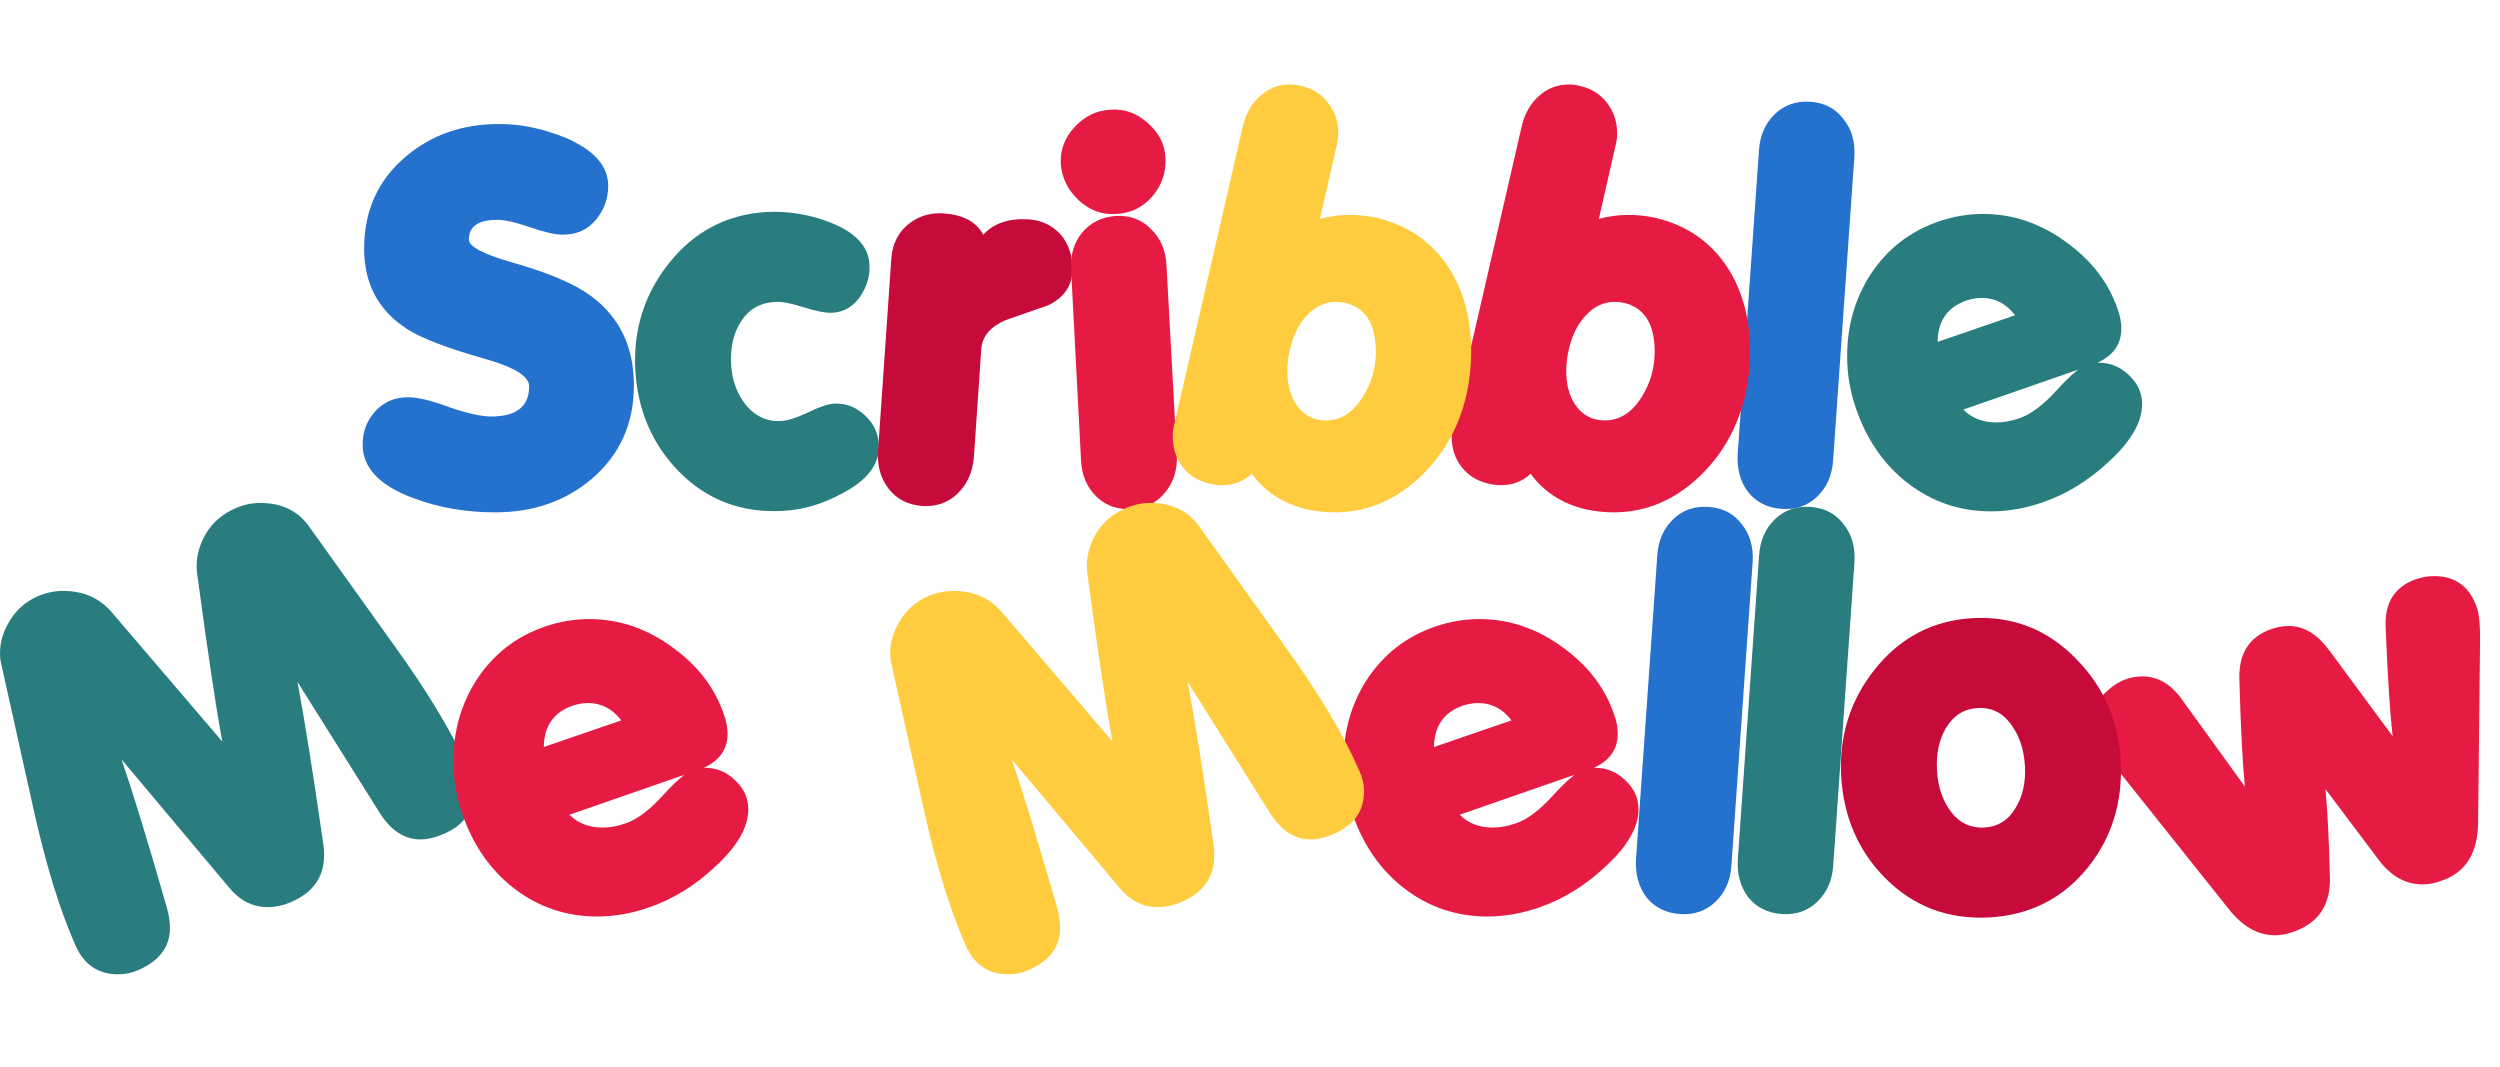 <svg width="253" height="108" viewBox="0 0 253 108" fill="none" xmlns="http://www.w3.org/2000/svg">
<path d="M50.1 51.85C47.133 51.85 44.367 51.367 41.8 50.4C38.4 49.133 36.7 47.333 36.7 45C36.7 43.7 37.117 42.583 37.95 41.65C38.817 40.683 39.933 40.2 41.3 40.2C42.267 40.2 43.65 40.533 45.45 41.2C47.283 41.833 48.7 42.15 49.7 42.15C52.267 42.15 53.55 41.133 53.55 39.1C53.55 38.1 52.1 37.183 49.2 36.35C45.3 35.25 42.633 34.233 41.2 33.3C38.3 31.433 36.85 28.717 36.85 25.15C36.85 21.35 38.233 18.267 41 15.9C43.6 13.667 46.767 12.55 50.5 12.55C52.733 12.55 54.983 13.017 57.25 13.95C60.117 15.183 61.55 16.8 61.55 18.8C61.55 20.1 61.133 21.25 60.3 22.25C59.467 23.25 58.35 23.75 56.95 23.75C56.183 23.75 55.083 23.5 53.65 23C52.217 22.5 51.1 22.25 50.3 22.25C48.4 22.25 47.45 22.917 47.45 24.25C47.45 24.95 48.9 25.717 51.8 26.55C55.467 27.583 58.133 28.717 59.8 29.95C62.7 32.083 64.15 35.1 64.15 39C64.15 42.867 62.733 46.017 59.9 48.45C57.233 50.717 53.967 51.85 50.1 51.85ZM180.309 51.5C178.876 51.4 177.742 50.833 176.909 49.8C176.109 48.733 175.759 47.433 175.859 45.9L178.009 15.2C178.109 13.7 178.642 12.483 179.609 11.55C180.576 10.617 181.776 10.2 183.209 10.3C184.642 10.4 185.759 10.983 186.559 12.05C187.392 13.083 187.759 14.367 187.659 15.9L185.509 46.6C185.409 48.1 184.876 49.317 183.909 50.25C182.942 51.183 181.742 51.6 180.309 51.5Z" fill="#2571CE"/>
<path d="M79.239 51.7C75.072 51.933 71.572 50.617 68.739 47.75C66.006 44.983 64.522 41.533 64.289 37.4C64.089 33.333 65.222 29.75 67.689 26.65C70.256 23.417 73.572 21.683 77.639 21.45C79.806 21.35 81.922 21.7 83.989 22.5C86.556 23.5 87.889 24.917 87.989 26.75C88.056 27.817 87.789 28.833 87.189 29.8C86.456 30.967 85.472 31.583 84.239 31.65C83.572 31.683 82.606 31.5 81.339 31.1C80.106 30.7 79.156 30.517 78.489 30.55C76.989 30.617 75.839 31.25 75.039 32.45C74.239 33.65 73.889 35.133 73.989 36.9C74.089 38.533 74.606 39.917 75.539 41.05C76.506 42.183 77.689 42.7 79.089 42.6C79.722 42.567 80.606 42.283 81.739 41.75C82.906 41.183 83.789 40.883 84.389 40.85C85.556 40.783 86.589 41.167 87.489 42C88.389 42.8 88.872 43.8 88.939 45C89.039 46.933 87.822 48.567 85.289 49.9C83.289 51 81.272 51.6 79.239 51.7ZM211.631 36.95L198.681 41.45C199.548 42.317 200.665 42.75 202.031 42.75C202.798 42.75 203.598 42.6 204.431 42.3C205.565 41.9 206.798 40.967 208.131 39.5C209.465 38.033 210.481 37.167 211.181 36.9C211.581 36.767 211.981 36.7 212.381 36.7C213.548 36.7 214.565 37.117 215.431 37.95C216.331 38.783 216.781 39.767 216.781 40.9C216.781 42.733 215.648 44.683 213.381 46.75C211.348 48.65 209.115 50.017 206.681 50.85C204.948 51.45 203.215 51.75 201.481 51.75C198.381 51.75 195.598 50.817 193.131 48.95C190.698 47.083 188.931 44.55 187.831 41.35C187.231 39.65 186.931 37.883 186.931 36.05C186.931 32.983 187.715 30.233 189.281 27.8C190.981 25.2 193.298 23.4 196.231 22.4C197.698 21.9 199.181 21.65 200.681 21.65C203.748 21.65 206.598 22.633 209.231 24.6C211.731 26.433 213.431 28.683 214.331 31.35C214.565 32.017 214.681 32.65 214.681 33.25C214.681 35.017 213.665 36.25 211.631 36.95ZM199.031 30.4C197.098 31.067 196.115 32.467 196.081 34.6L203.931 31.9C203.031 30.733 201.915 30.15 200.581 30.15C200.081 30.15 199.565 30.233 199.031 30.4Z" fill="#297D7F"/>
<path d="M99.507 23.75C100.573 22.583 102.123 22.067 104.157 22.2C105.423 22.3 106.473 22.8 107.307 23.7C108.207 24.733 108.607 26.033 108.507 27.6C108.407 29.067 107.59 30.167 106.057 30.9C104.623 31.4 103.19 31.9 101.757 32.4C100.223 33.067 99.407 34.033 99.307 35.3L98.557 46.3C98.423 47.8 97.873 49.017 96.907 49.95C95.94 50.883 94.74 51.3 93.307 51.2C91.907 51.1 90.79 50.533 89.957 49.5C89.123 48.433 88.757 47.15 88.857 45.65L90.207 26.1C90.34 24.567 90.973 23.383 92.107 22.55C93.107 21.817 94.24 21.5 95.507 21.6C97.473 21.733 98.807 22.45 99.507 23.75Z" fill="#C60A3A"/>
<path d="M112.948 21.65C111.515 21.75 110.248 21.283 109.148 20.25C108.048 19.217 107.448 17.983 107.348 16.55C107.282 15.183 107.748 13.95 108.748 12.85C109.782 11.75 110.998 11.167 112.398 11.1C113.798 11 115.048 11.45 116.148 12.45C117.282 13.417 117.882 14.6 117.948 16C118.015 17.467 117.565 18.767 116.598 19.9C115.632 21 114.415 21.583 112.948 21.65ZM114.498 51.5C113.065 51.6 111.865 51.167 110.898 50.2C109.965 49.267 109.465 48.05 109.398 46.55L108.398 27.35C108.298 25.85 108.665 24.583 109.498 23.55C110.365 22.517 111.515 21.95 112.948 21.85C114.382 21.783 115.565 22.233 116.498 23.2C117.465 24.133 117.982 25.35 118.048 26.85L119.098 46.05C119.165 47.55 118.765 48.817 117.898 49.85C117.065 50.883 115.932 51.433 114.498 51.5ZM160.504 51.55C158.104 50.983 156.237 49.783 154.904 47.95C154.07 48.717 153.07 49.1 151.904 49.1C151.504 49.1 151.087 49.05 150.654 48.95C149.487 48.683 148.57 48.117 147.904 47.25C147.237 46.383 146.904 45.35 146.904 44.15C146.904 43.683 146.97 43.217 147.104 42.75L154.004 12.75C154.304 11.483 154.887 10.467 155.754 9.7C156.62 8.933 157.62 8.55 158.754 8.55C159.154 8.55 159.537 8.6 159.904 8.7C161.07 8.967 161.987 9.55 162.654 10.45C163.32 11.317 163.654 12.333 163.654 13.5C163.654 13.967 163.587 14.433 163.454 14.9L161.804 22.15C163.67 21.65 165.587 21.617 167.554 22.05C170.754 22.817 173.204 24.533 174.904 27.2C176.37 29.533 177.104 32.333 177.104 35.6C177.104 37.1 176.937 38.583 176.604 40.05C175.837 43.317 174.27 46.067 171.904 48.3C169.37 50.667 166.504 51.85 163.304 51.85C162.37 51.85 161.437 51.75 160.504 51.55ZM164.354 30.65C164.02 30.583 163.704 30.55 163.404 30.55C162.304 30.55 161.337 31 160.504 31.9C159.67 32.767 159.087 33.933 158.754 35.4C158.587 36.133 158.504 36.85 158.504 37.55C158.504 38.917 158.804 40.05 159.404 40.95C160.137 42.017 161.137 42.55 162.404 42.55C163.904 42.55 165.154 41.75 166.154 40.15C167.02 38.75 167.454 37.233 167.454 35.6C167.454 32.8 166.42 31.15 164.354 30.65Z" fill="#E61B44"/>
<path d="M132.281 51.55C129.881 50.983 128.014 49.783 126.681 47.95C125.848 48.717 124.848 49.1 123.681 49.1C123.281 49.1 122.864 49.05 122.431 48.95C121.264 48.683 120.348 48.117 119.681 47.25C119.014 46.383 118.681 45.35 118.681 44.15C118.681 43.683 118.748 43.217 118.881 42.75L125.781 12.75C126.081 11.483 126.664 10.467 127.531 9.7C128.398 8.933 129.398 8.55 130.531 8.55C130.931 8.55 131.314 8.6 131.681 8.7C132.848 8.967 133.764 9.55 134.431 10.45C135.098 11.317 135.431 12.333 135.431 13.5C135.431 13.967 135.364 14.433 135.231 14.9L133.581 22.15C135.448 21.65 137.364 21.617 139.331 22.05C142.531 22.817 144.981 24.533 146.681 27.2C148.148 29.533 148.881 32.333 148.881 35.6C148.881 37.1 148.714 38.583 148.381 40.05C147.614 43.317 146.048 46.067 143.681 48.3C141.148 50.667 138.281 51.85 135.081 51.85C134.148 51.85 133.214 51.75 132.281 51.55ZM136.131 30.65C135.798 30.583 135.481 30.55 135.181 30.55C134.081 30.55 133.114 31 132.281 31.9C131.448 32.767 130.864 33.933 130.531 35.4C130.364 36.133 130.281 36.85 130.281 37.55C130.281 38.917 130.581 40.05 131.181 40.95C131.914 42.017 132.914 42.55 134.181 42.55C135.681 42.55 136.931 41.75 137.931 40.15C138.798 38.75 139.231 37.233 139.231 35.6C139.231 32.8 138.198 31.15 136.131 30.65Z" fill="#FFCC3F"/>
<path d="M22.5 75.05C21.9 71.883 21.05 66.217 19.95 58.05C19.917 57.817 19.9 57.567 19.9 57.3C19.9 56.133 20.233 55 20.9 53.9C21.6 52.8 22.567 51.983 23.8 51.45C24.6 51.083 25.45 50.9 26.35 50.9C28.583 50.9 30.267 51.75 31.4 53.45C34.233 57.417 37.083 61.4 39.95 65.4C43.383 70.167 45.883 74.35 47.45 77.95C47.783 78.65 47.95 79.35 47.95 80.05C47.95 82.05 46.967 83.483 45 84.35C44.1 84.75 43.283 84.95 42.55 84.95C40.95 84.95 39.583 84.067 38.45 82.3L30.1 69C30.8 72.667 31.683 78.217 32.75 85.65C32.783 85.95 32.8 86.25 32.8 86.55C32.8 88.717 31.717 90.283 29.55 91.25C28.717 91.617 27.9 91.8 27.1 91.8C25.6 91.8 24.317 91.167 23.25 89.9L12.3 76.85C13.433 80.15 14.967 85.167 16.9 91.9C17.1 92.633 17.2 93.3 17.2 93.9C17.2 95.8 16.15 97.217 14.05 98.15C13.383 98.45 12.683 98.6 11.95 98.6C9.95 98.6 8.517 97.633 7.65 95.7C6.05 92.1 4.617 87.433 3.35 81.7C2.283 76.9 1.217 72.1 0.15 67.3C0.05 66.933 0 66.533 0 66.1C0 64.967 0.333 63.867 1 62.8C1.667 61.7 2.6 60.883 3.8 60.35C4.633 59.983 5.5 59.8 6.4 59.8C8.433 59.8 10.067 60.517 11.3 61.95L22.5 75.05ZM180.321 92.5C178.887 92.4 177.754 91.833 176.921 90.8C176.121 89.733 175.771 88.433 175.871 86.9L178.021 56.2C178.121 54.7 178.654 53.483 179.621 52.55C180.587 51.617 181.787 51.2 183.221 51.3C184.654 51.4 185.771 51.983 186.571 53.05C187.404 54.083 187.771 55.367 187.671 56.9L185.521 87.6C185.421 89.1 184.887 90.317 183.921 91.25C182.954 92.183 181.754 92.6 180.321 92.5Z" fill="#297D7F"/>
<path d="M70.579 77.95L57.629 82.45C58.495 83.317 59.612 83.75 60.978 83.75C61.745 83.75 62.545 83.6 63.379 83.3C64.512 82.9 65.745 81.967 67.079 80.5C68.412 79.033 69.428 78.167 70.129 77.9C70.528 77.767 70.928 77.7 71.329 77.7C72.495 77.7 73.512 78.117 74.379 78.95C75.278 79.783 75.728 80.767 75.728 81.9C75.728 83.733 74.595 85.683 72.329 87.75C70.295 89.65 68.062 91.017 65.629 91.85C63.895 92.45 62.162 92.75 60.428 92.75C57.328 92.75 54.545 91.817 52.078 89.95C49.645 88.083 47.879 85.55 46.779 82.35C46.178 80.65 45.879 78.883 45.879 77.05C45.879 73.983 46.662 71.233 48.228 68.8C49.928 66.2 52.245 64.4 55.178 63.4C56.645 62.9 58.129 62.65 59.629 62.65C62.695 62.65 65.545 63.633 68.178 65.6C70.678 67.433 72.379 69.683 73.278 72.35C73.512 73.017 73.629 73.65 73.629 74.25C73.629 76.017 72.612 77.25 70.579 77.95ZM57.978 71.4C56.045 72.067 55.062 73.467 55.029 75.6L62.879 72.9C61.978 71.733 60.862 71.15 59.529 71.15C59.029 71.15 58.512 71.233 57.978 71.4ZM160.666 77.95L147.716 82.45C148.583 83.317 149.7 83.75 151.066 83.75C151.833 83.75 152.633 83.6 153.466 83.3C154.6 82.9 155.833 81.967 157.166 80.5C158.5 79.033 159.516 78.167 160.216 77.9C160.616 77.767 161.016 77.7 161.416 77.7C162.583 77.7 163.6 78.117 164.466 78.95C165.366 79.783 165.816 80.767 165.816 81.9C165.816 83.733 164.683 85.683 162.416 87.75C160.383 89.65 158.15 91.017 155.716 91.85C153.983 92.45 152.25 92.75 150.516 92.75C147.416 92.75 144.633 91.817 142.166 89.95C139.733 88.083 137.966 85.55 136.866 82.35C136.266 80.65 135.966 78.883 135.966 77.05C135.966 73.983 136.75 71.233 138.316 68.8C140.016 66.2 142.333 64.4 145.266 63.4C146.733 62.9 148.216 62.65 149.716 62.65C152.783 62.65 155.633 63.633 158.266 65.6C160.766 67.433 162.466 69.683 163.366 72.35C163.6 73.017 163.716 73.65 163.716 74.25C163.716 76.017 162.7 77.25 160.666 77.95ZM148.066 71.4C146.133 72.067 145.15 73.467 145.116 75.6L152.966 72.9C152.066 71.733 150.95 71.15 149.616 71.15C149.116 71.15 148.6 71.233 148.066 71.4ZM242.133 74.5C241.867 72.133 241.633 68.517 241.433 63.65C241.267 61.05 242.3 59.367 244.533 58.6C245.167 58.4 245.767 58.3 246.333 58.3C248.5 58.3 249.95 59.383 250.683 61.55C250.883 62.117 250.983 63.167 250.983 64.7L250.783 83.15C250.783 86.317 249.533 88.317 247.033 89.15C246.4 89.383 245.767 89.5 245.133 89.5C243.4 89.5 241.9 88.633 240.633 86.9L235.333 79.85C235.533 81.85 235.683 84.767 235.783 88.6C235.917 91.5 234.683 93.4 232.083 94.3C231.45 94.533 230.833 94.65 230.233 94.65C228.467 94.65 226.867 93.717 225.433 91.85L214.033 77.55C213 76.25 212.333 75.133 212.033 74.2C211.867 73.8 211.783 73.383 211.783 72.95C211.783 71.75 212.317 70.7 213.383 69.8C214.417 68.9 215.55 68.45 216.783 68.45C218.35 68.45 219.683 69.217 220.783 70.75L227.183 79.6C226.95 77.3 226.767 73.783 226.633 69.05C226.467 66.25 227.55 64.45 229.883 63.65C230.483 63.45 231.067 63.35 231.633 63.35C233.167 63.35 234.55 64.2 235.783 65.9L242.133 74.5Z" fill="#E61B44"/>
<path d="M112.588 75.05C111.988 71.883 111.138 66.217 110.038 58.05C110.005 57.817 109.988 57.567 109.988 57.3C109.988 56.133 110.321 55 110.988 53.9C111.688 52.8 112.655 51.983 113.888 51.45C114.688 51.083 115.538 50.9 116.438 50.9C118.671 50.9 120.355 51.75 121.488 53.45C124.321 57.417 127.171 61.4 130.038 65.4C133.471 70.167 135.971 74.35 137.538 77.95C137.871 78.65 138.038 79.35 138.038 80.05C138.038 82.05 137.055 83.483 135.088 84.35C134.188 84.75 133.371 84.95 132.638 84.95C131.038 84.95 129.671 84.067 128.538 82.3L120.188 69C120.888 72.667 121.771 78.217 122.838 85.65C122.871 85.95 122.888 86.25 122.888 86.55C122.888 88.717 121.805 90.283 119.638 91.25C118.805 91.617 117.988 91.8 117.188 91.8C115.688 91.8 114.405 91.167 113.338 89.9L102.388 76.85C103.521 80.15 105.055 85.167 106.988 91.9C107.188 92.633 107.288 93.3 107.288 93.9C107.288 95.8 106.238 97.217 104.138 98.15C103.471 98.45 102.771 98.6 102.038 98.6C100.038 98.6 98.605 97.633 97.738 95.7C96.138 92.1 94.705 87.433 93.438 81.7C92.371 76.9 91.305 72.1 90.238 67.3C90.138 66.933 90.088 66.533 90.088 66.1C90.088 64.967 90.421 63.867 91.088 62.8C91.755 61.7 92.688 60.883 93.888 60.35C94.721 59.983 95.588 59.8 96.488 59.8C98.521 59.8 100.155 60.517 101.388 61.95L112.588 75.05Z" fill="#FFCC3F"/>
<path d="M170.018 92.5C168.585 92.4 167.451 91.833 166.618 90.8C165.818 89.733 165.468 88.433 165.568 86.9L167.718 56.2C167.818 54.7 168.351 53.483 169.318 52.55C170.285 51.617 171.485 51.2 172.918 51.3C174.351 51.4 175.468 51.983 176.268 53.05C177.101 54.083 177.468 55.367 177.368 56.9L175.218 87.6C175.118 89.1 174.585 90.317 173.618 91.25C172.651 92.183 171.451 92.6 170.018 92.5Z" fill="#2571CE"/>
<path d="M201.272 92.85C197.106 93.05 193.606 91.717 190.772 88.85C188.039 86.083 186.556 82.633 186.322 78.5C186.122 74.433 187.256 70.85 189.722 67.75C192.289 64.517 195.606 62.783 199.672 62.55C203.772 62.35 207.256 63.733 210.122 66.7C212.889 69.5 214.389 72.933 214.622 77C214.822 81.167 213.722 84.75 211.322 87.75C208.789 90.917 205.439 92.617 201.272 92.85ZM200.172 71.65C198.806 71.717 197.739 72.367 196.972 73.6C196.239 74.8 195.922 76.267 196.022 78C196.122 79.667 196.606 81.067 197.472 82.2C198.339 83.3 199.439 83.817 200.772 83.75C202.139 83.683 203.189 83.05 203.922 81.85C204.689 80.65 205.022 79.2 204.922 77.5C204.822 75.8 204.339 74.383 203.472 73.25C202.639 72.117 201.539 71.583 200.172 71.65Z" fill="#C60A3A"/>
</svg>
